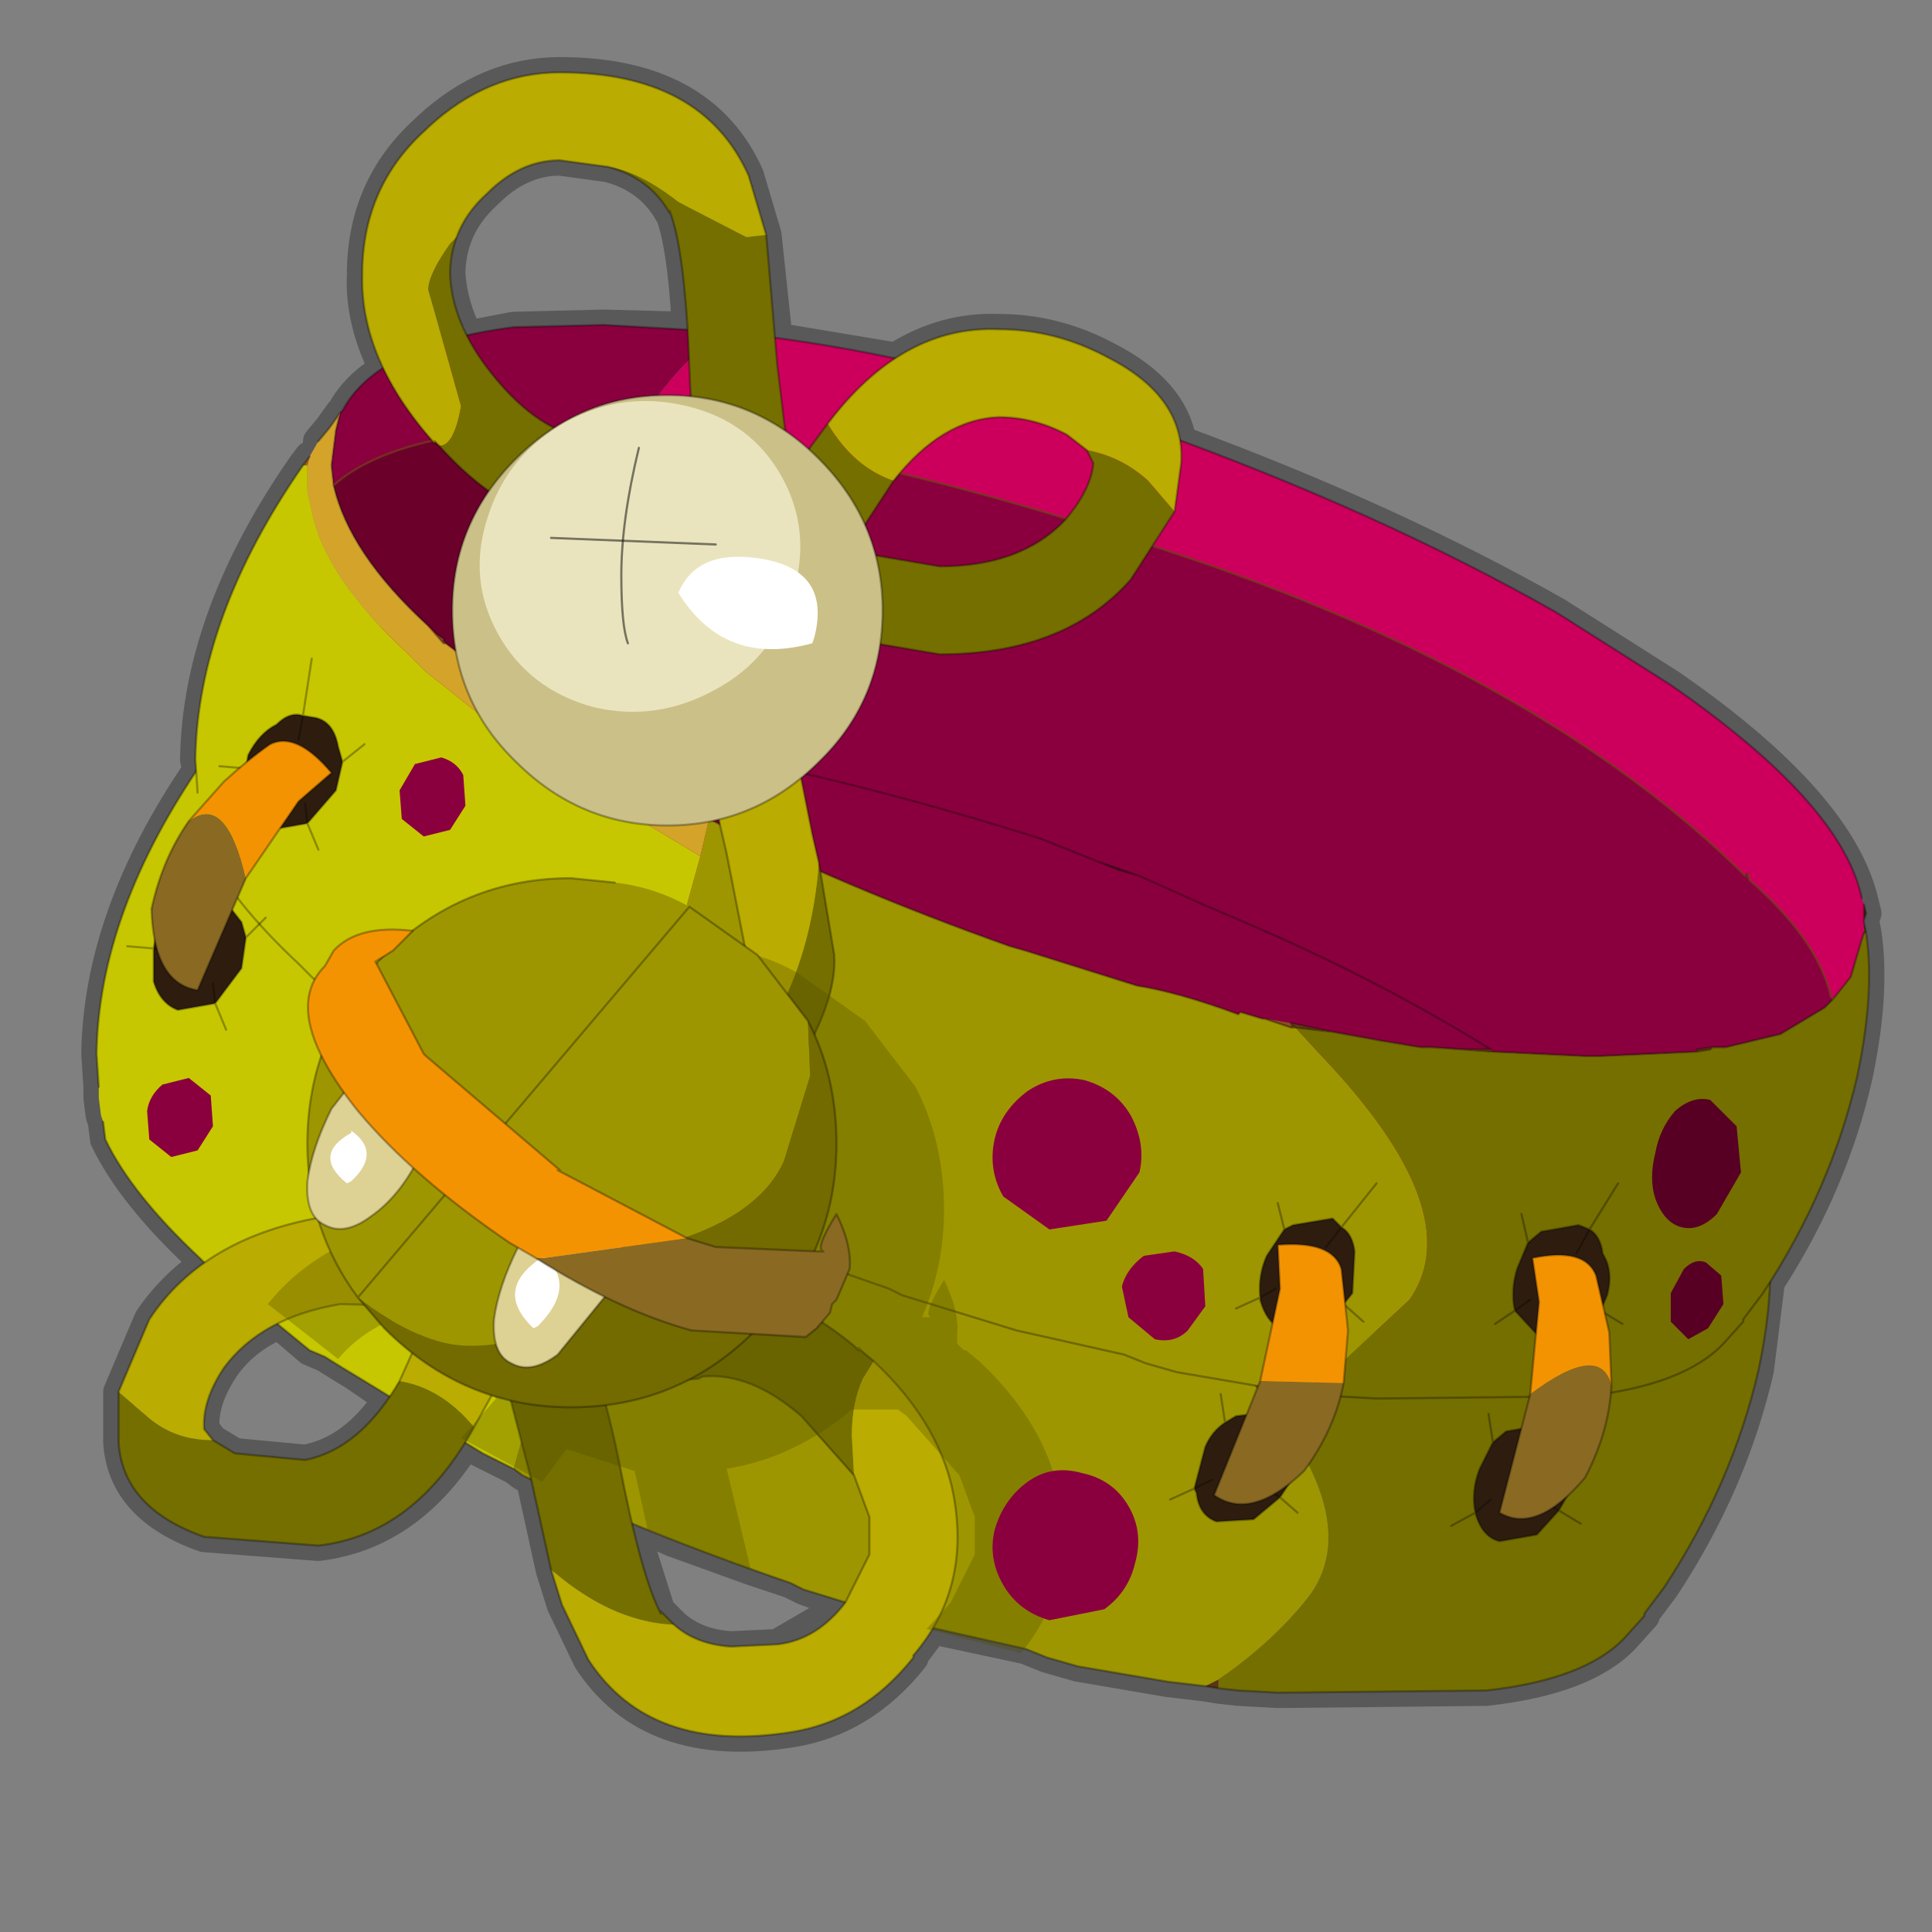 <?xml version="1.0" encoding="UTF-8" standalone="no"?>
<svg xmlns:xlink="http://www.w3.org/1999/xlink" height="440.0px" width="440.0px" xmlns="http://www.w3.org/2000/svg">
  <rect width="100%" height="100%" fill="#808080" stroke="none"/>
  <g transform="matrix(10.0, 0.0, 0.0, 10.0, 0.0, 0.0)">
    <use height="44.0" transform="matrix(1.0, 0.0, 0.0, 1.0, 0.0, 0.0)" width="44.0" xlink:href="#shape0"/>
  </g>
  <defs>
    <g id="shape0" transform="matrix(1.0, 0.0, 0.0, 1.0, 0.0, 0.0)">
      <path d="M44.0 44.0 L0.0 44.0 0.0 0.0 44.0 0.0 44.0 44.0" fill="#43adca" fill-opacity="0.0" fill-rule="evenodd" stroke="none"/>
      <path d="M7.25 10.05 L7.5 9.75 7.75 9.4 7.8 9.35 Q8.1 8.8 8.75 8.4 8.2 7.3 8.25 6.25 8.25 4.25 9.7 2.95 L9.75 2.9 Q11.1 1.65 12.75 1.65 16.0 1.65 17.05 4.0 L17.45 5.35 17.7 7.7 20.4 8.15 Q21.5 7.45 22.75 7.5 24.05 7.5 25.25 8.15 26.7 8.9 26.9 10.05 31.65 11.8 35.45 13.95 L38.05 15.6 Q41.95 18.3 42.45 20.6 L42.5 20.8 42.45 20.95 42.45 21.0 42.5 21.25 Q42.7 22.6 42.3 24.5 41.75 26.95 40.3 29.2 L40.05 31.2 Q39.45 33.8 37.9 36.15 L37.45 36.75 37.45 36.8 37.0 37.3 Q36.1 38.25 33.85 38.5 L29.1 38.55 28.2 38.5 27.75 38.45 27.45 38.4 26.6 38.3 24.55 37.95 23.85 37.75 23.35 37.55 21.25 37.1 20.8 37.7 20.8 37.75 Q19.65 39.2 18.0 39.45 14.8 39.95 13.4 37.8 L12.8 36.55 12.55 35.75 12.1 33.7 11.9 33.6 11.7 33.45 11.0 33.1 10.6 32.9 Q9.3 34.95 7.25 35.2 L4.65 35.0 Q2.8 34.35 2.7 32.85 L2.7 31.7 3.4 30.05 Q3.9 29.3 4.7 28.75 L4.55 28.65 Q3.0 27.2 2.4 25.95 L2.35 25.55 2.3 25.4 2.25 25.0 2.25 24.75 2.2 24.0 Q2.25 20.85 4.5 17.55 L4.45 17.3 Q4.5 14.05 6.9 10.6 L7.05 10.4 M42.45 20.6 L42.45 20.95 M39.75 19.95 Q35.25 15.5 27.2 12.75 L26.35 12.45 24.3 11.8 20.5 10.8 19.65 10.6 18.55 10.35 18.65 10.45 Q20.1 11.9 20.1 13.9 L19.95 15.3 22.5 16.0 24.0 16.5 Q29.15 18.35 33.2 20.65 L35.8 22.3 37.95 24.0 38.65 23.95 38.7 23.95 38.75 23.95 39.0 23.85 39.3 23.85 40.55 23.55 41.55 22.95 41.6 22.9 41.75 22.75 41.7 22.7 Q41.4 21.4 39.85 20.05 L39.8 19.9 39.75 19.95 M39.0 23.85 L38.95 23.9 38.75 23.95 M41.75 22.75 L42.15 22.25 42.25 21.9 42.4 21.4 42.15 22.25 M20.4 8.15 L24.75 9.3 26.25 9.8 26.9 10.05 M19.95 15.3 L17.75 14.8 16.6 14.6 14.2 14.25 14.15 14.25 11.5 14.1 11.2 14.1 10.3 14.1 9.65 14.15 9.45 14.15 8.7 14.3 Q6.25 14.75 5.55 16.05 L5.5 16.1 5.4 16.5 5.3 17.3 5.3 17.5 5.35 17.6 5.35 17.75 Q5.9 17.25 6.8 16.95 L7.65 16.75 9.95 16.45 10.8 16.5 11.05 16.5 11.8 16.45 12.2 16.5 Q14.9 16.65 18.5 17.55 21.4 18.25 24.95 19.45 30.4 21.3 34.25 24.0 L37.5 26.65 37.55 26.6 37.6 26.75 Q39.15 28.1 39.45 29.4 L39.5 29.45 39.9 28.95 40.0 28.6 40.15 28.1 39.9 28.95 M36.5 30.65 L36.7 30.6 36.75 30.55 36.7 30.55 36.5 30.65 36.45 30.65 36.4 30.65 35.05 30.75 34.2 30.75 33.85 30.75 31.75 30.65 31.2 30.6 31.15 30.6 31.05 30.6 30.7 30.6 30.35 30.55 30.1 30.55 29.2 30.4 29.05 30.4 28.1 30.2 27.25 30.1 27.15 30.1 26.65 29.9 26.5 29.9 26.0 29.75 25.95 29.8 23.65 29.15 21.1 28.35 20.75 28.25 18.9 27.55 17.5 27.0 13.9 25.35 11.0 23.6 10.75 23.45 10.35 23.15 10.0 23.0 7.95 21.4 7.9 21.35 7.85 21.35 7.5 20.95 6.05 19.3 Q5.5 18.5 5.35 17.75 M36.75 30.55 L37.05 30.55 38.3 30.25 39.3 29.65 39.35 29.6 39.5 29.45 M29.15 29.15 L28.75 28.95 Q28.65 29.25 28.7 29.55 L29.15 29.35 29.15 29.15 30.7 30.0 31.4 30.4 31.7 30.6 31.2 30.6 M29.05 30.4 L29.05 30.2 Q28.8 30.0 28.7 29.6 L28.7 29.55 28.15 29.8 M30.7 30.0 L30.7 30.3 30.7 30.6 M29.05 30.2 L29.15 29.35 M28.75 28.95 L25.85 27.6 25.15 27.3 23.7 26.65 23.2 26.5 22.7 26.3 21.45 25.8 19.0 25.1 19.05 26.05 18.9 27.55 M27.25 30.1 L27.15 30.0 28.1 30.2 M19.0 25.1 L18.4 24.9 14.35 23.95 12.0 23.55 10.75 23.45 M18.3 36.2 L18.0 36.05 17.1 35.75 15.3 35.1 14.75 34.85 14.4 34.7 15.05 36.75 15.05 36.7 15.35 37.0 Q15.85 37.45 16.65 37.5 L17.7 37.45 19.25 36.55 18.3 36.2 M21.25 37.1 L21.15 37.1 20.9 37.0 19.25 36.55 M23.7 26.65 L22.7 26.3 M37.95 24.0 Q39.85 25.7 40.2 27.3 L40.25 27.5 40.2 27.65 40.2 27.7 40.25 27.95 40.3 29.2 M40.2 27.65 L40.2 27.3 M8.75 8.4 Q9.25 8.0 10.05 7.8 L10.65 7.65 Q10.3 6.95 10.25 6.25 10.25 5.8 10.4 5.4 10.6 4.85 11.1 4.4 11.85 3.65 12.75 3.65 L13.85 3.8 Q14.8 4.05 15.25 4.85 L15.25 4.8 Q15.55 5.55 15.65 7.45 L16.4 7.55 17.7 7.7 M10.65 7.65 L11.7 7.45 13.75 7.4 15.65 7.45 M10.3 14.1 L10.3 13.9 Q10.3 11.9 11.75 10.45 L12.55 9.8 12.2 9.75 10.3 9.95 9.85 10.05 Q8.35 10.35 7.6 11.05 7.95 12.55 9.65 14.15 M12.55 9.8 Q13.65 9.05 15.0 9.0 L15.2 9.0 Q17.1 9.0 18.55 10.35 M12.55 12.25 L13.6 12.35 14.2 12.4 14.55 10.2 M7.6 11.05 L7.55 10.6 7.65 9.8 7.75 9.4 M4.5 17.55 L4.65 17.3 4.8 17.1 M5.0 16.75 L5.25 16.45 5.5 16.1 M7.5 20.95 L7.7 21.15 7.85 21.25 7.85 21.3 7.9 21.35 M16.3 12.4 L14.2 12.4 14.15 13.1 14.2 14.25 M10.6 32.9 L8.85 31.85 Q8.05 33.05 6.95 33.25 L5.35 33.1 4.85 32.8 4.65 32.55 Q4.6 31.9 5.1 31.15 5.55 30.5 6.35 30.15 L4.85 28.95 4.7 28.75 M8.85 31.85 L8.05 31.3 7.8 31.15 7.4 30.9 7.05 30.75 6.35 30.15 M14.4 34.7 L12.1 33.7" fill="none" stroke="#000000" stroke-linecap="round" stroke-linejoin="round" stroke-opacity="0.302" stroke-width="0.7"/>
      <path d="M7.7 21.15 L7.85 21.25 7.85 21.3 7.7 21.15" fill="#9e653f" fill-rule="evenodd" stroke="none"/>
      <path d="M37.5 26.65 L37.55 26.6 37.55 26.7 37.5 26.65" fill="#6c2206" fill-rule="evenodd" stroke="none"/>
      <path d="M40.2 27.3 L40.25 27.5 40.2 27.65 40.2 27.3" fill="#472809" fill-rule="evenodd" stroke="none"/>
      <path d="M36.75 30.55 L36.7 30.6 36.4 30.65 36.4 30.6 36.75 30.55" fill="#6b3c0d" fill-rule="evenodd" stroke="none"/>
      <path d="M4.65 17.3 L4.8 17.1 4.75 17.3 4.65 17.3 M7.5 20.95 L7.7 21.15 7.85 21.3 7.9 21.35 7.85 21.35 7.5 20.95" fill="#9e5e1f" fill-rule="evenodd" stroke="none"/>
      <path d="M26.6 29.9 L27.15 30.0 27.15 30.1 26.6 29.9" fill="#8a521b" fill-rule="evenodd" stroke="none"/>
      <path d="M39.9 28.95 L40.0 28.6 40.15 28.1 39.9 28.95 M31.75 30.65 L31.05 30.6 31.15 30.6 31.7 30.6 31.75 30.65 M28.1 30.2 L27.25 30.1 27.15 30.0 27.25 30.1 27.15 30.1 27.15 30.0 28.1 30.2" fill="#704316" fill-rule="evenodd" stroke="none"/>
      <path d="M23.7 26.65 L23.2 26.5 22.7 26.3 23.7 26.65 M37.55 26.7 L37.55 26.6 37.6 26.75 37.55 26.7" fill="#2e1905" fill-rule="evenodd" stroke="none"/>
      <path d="M7.85 21.3 L8.3 21.65 7.9 21.35 7.85 21.3" fill="#331c06" fill-rule="evenodd" stroke="none"/>
      <path d="M40.2 27.7 L40.25 27.95 40.2 27.95 40.2 27.7 M27.75 38.45 L27.45 38.4 27.75 38.25 27.75 38.45" fill="#593511" fill-rule="evenodd" stroke="none"/>
      <path d="M4.8 17.1 L5.0 16.75 5.25 16.45 5.5 16.1 5.4 16.5 5.3 17.3 5.35 17.75 Q5.7 19.3 7.5 20.95 L7.85 21.35 7.9 21.35 8.3 21.65 10.0 23.0 10.35 23.15 10.75 23.45 11.0 23.6 13.9 25.35 13.7 26.2 10.7 24.4 10.45 24.25 10.0 23.95 9.65 23.75 7.45 22.0 7.05 21.6 Q5.15 19.85 4.85 18.35 L4.75 17.9 4.75 17.3 4.8 17.1" fill="#d4a32a" fill-rule="evenodd" stroke="none"/>
      <path d="M11.7 33.45 L11.0 33.1 8.05 31.3 7.8 31.15 7.4 30.9 7.05 30.75 4.85 28.95 4.55 28.65 Q3.0 27.2 2.4 25.95 L2.35 25.55 2.3 25.4 2.25 25.0 2.25 24.75 2.2 24.0 Q2.25 20.75 4.65 17.3 L4.75 17.3 4.75 17.9 4.85 18.35 Q5.15 19.85 7.05 21.6 L7.45 22.0 9.65 23.75 10.0 23.95 10.45 24.25 10.7 24.4 13.7 26.2 11.7 33.45" fill="#c7c701" fill-rule="evenodd" stroke="none"/>
      <path d="M27.45 38.4 L26.6 38.3 24.55 37.95 23.85 37.75 23.35 37.55 20.9 37.0 18.3 36.2 18.0 36.05 Q14.65 34.9 11.9 33.6 L11.7 33.45 13.7 26.2 13.9 25.35 Q16.95 26.9 20.75 28.25 L21.1 28.35 23.65 29.15 25.95 29.8 26.0 29.75 26.5 29.9 26.6 29.9 27.15 30.1 27.25 30.1 27.8 30.7 Q31.25 34.3 29.85 36.3 29.05 37.35 27.75 38.25 L27.45 38.4" fill="#9e9600" fill-rule="evenodd" stroke="none"/>
      <path d="M40.25 27.95 Q40.45 29.3 40.05 31.2 39.45 33.8 37.9 36.15 L37.45 36.75 37.45 36.8 37.0 37.3 Q36.1 38.25 33.85 38.5 L29.1 38.55 28.2 38.5 27.75 38.45 27.75 38.25 Q29.05 37.35 29.85 36.3 31.25 34.3 27.8 30.7 L27.25 30.1 28.1 30.2 29.2 30.4 30.1 30.55 30.35 30.55 31.05 30.6 31.75 30.65 33.85 30.75 34.2 30.75 36.4 30.65 36.7 30.6 36.75 30.55 37.05 30.55 38.3 30.25 39.3 29.65 39.35 29.6 39.5 29.45 39.9 28.95 40.15 28.1 40.2 27.95 40.25 27.95" fill="#756f00" fill-rule="evenodd" stroke="none"/>
      <path d="M40.2 27.65 L40.2 27.7 40.2 27.95 40.15 28.1 40.0 28.6 39.9 28.95 39.5 29.45 39.35 29.6 39.3 29.65 38.3 30.25 37.05 30.55 36.75 30.55 36.4 30.6 36.4 30.65 34.2 30.75 33.85 30.75 31.75 30.65 31.7 30.6 Q29.05 28.95 25.85 27.6 L25.15 27.3 23.7 26.65 22.7 26.3 21.45 25.8 Q17.65 24.6 14.35 23.95 L12.0 23.55 10.75 23.45 10.35 23.15 10.0 23.0 8.3 21.65 7.85 21.3 7.85 21.25 7.7 21.15 7.5 20.95 Q5.7 19.3 5.35 17.75 L5.3 17.3 5.4 16.5 5.5 16.1 5.55 16.05 Q6.35 14.55 9.45 14.15 L11.5 14.1 14.15 14.25 Q17.95 14.6 22.5 16.0 L24.0 16.5 Q29.15 18.35 33.2 20.65 L35.8 22.3 Q39.7 25.0 40.15 27.15 L40.2 27.3 40.2 27.65 M37.55 26.6 L37.5 26.65 37.55 26.7 37.6 26.75 37.55 26.6 M37.5 26.65 Q33.0 22.2 24.95 19.45 17.15 16.8 12.2 16.5 L11.8 16.45 10.8 16.5 9.95 16.45 Q6.65 16.6 5.35 17.75 6.65 16.6 9.95 16.45 L10.8 16.5 11.8 16.45 12.2 16.5 Q17.15 16.8 24.95 19.45 33.0 22.2 37.5 26.65 M39.5 29.45 L39.45 29.4 Q39.15 28.1 37.6 26.75 39.15 28.1 39.45 29.4 L39.5 29.45" fill="#8a003e" fill-rule="evenodd" stroke="none"/>
      <path d="M40.2 27.3 L40.25 27.5 40.2 27.65 40.2 27.7 40.25 27.95 Q40.45 29.3 40.05 31.2 39.45 33.8 37.9 36.15 L37.45 36.75 37.45 36.8 37.0 37.3 Q36.1 38.25 33.85 38.5 L29.1 38.55 28.2 38.5 27.75 38.45 27.45 38.4 26.6 38.3 24.55 37.95 23.85 37.75 23.35 37.55 20.9 37.0 18.3 36.2 18.0 36.05 Q14.65 34.9 11.9 33.6 L11.7 33.45 11.0 33.1 8.05 31.3 7.8 31.15 7.4 30.9 7.05 30.75 4.85 28.95 4.55 28.65 Q3.0 27.2 2.4 25.95 L2.35 25.55 M2.25 24.75 L2.2 24.0 Q2.25 20.75 4.65 17.3 L4.8 17.1 M5.0 16.75 L5.25 16.45 5.5 16.1 5.55 16.05 Q6.35 14.55 9.45 14.15 L11.5 14.1 14.15 14.25 Q17.95 14.6 22.5 16.0 L24.0 16.5 Q29.15 18.35 33.2 20.65 L35.8 22.3 Q39.7 25.0 40.15 27.15 M40.2 27.3 L40.2 27.65 M40.15 28.1 L40.2 27.95 M39.9 28.95 L40.0 28.6 40.15 28.1 39.9 28.95 39.5 29.45 39.35 29.6 39.3 29.65 38.3 30.25 37.05 30.55 36.75 30.55 36.7 30.6 36.4 30.65 34.2 30.75 33.85 30.75 31.75 30.65 31.05 30.6 30.35 30.55 30.1 30.55 29.2 30.4 28.1 30.2 27.25 30.1 27.15 30.1 26.6 29.9 M22.7 26.3 L23.2 26.5 23.7 26.65 22.7 26.3 21.45 25.8 Q17.65 24.6 14.35 23.95 L12.0 23.55 10.75 23.45 11.0 23.6 13.9 25.35 Q16.95 26.9 20.75 28.25 L21.1 28.35 23.65 29.15 25.95 29.8 26.0 29.75 26.5 29.9 26.6 29.9 M27.15 30.0 L28.1 30.2 M37.55 26.6 L37.5 26.65 M7.5 20.95 Q5.7 19.3 5.35 17.75 L5.3 17.3 5.4 16.5 5.5 16.1 M7.7 21.15 L7.85 21.25 7.85 21.3 7.9 21.35 8.3 21.65 10.0 23.0 10.35 23.15 10.75 23.45 M7.5 20.95 L7.7 21.15 M7.5 20.95 L7.85 21.35 7.9 21.35 M36.4 30.6 L36.75 30.55 M31.05 30.6 L31.15 30.6 31.7 30.6 Q29.05 28.95 25.85 27.6 L25.15 27.3 23.7 26.65 M27.15 30.0 L27.25 30.1" fill="none" stroke="#000000" stroke-linecap="round" stroke-linejoin="round" stroke-opacity="0.302" stroke-width="0.05"/>
      <path d="M37.55 26.6 L37.6 26.75 Q39.15 28.1 39.45 29.4 L39.5 29.45 M5.35 17.75 Q6.65 16.6 9.95 16.45 L10.8 16.5 11.8 16.45 12.2 16.5 Q17.15 16.8 24.95 19.45 33.0 22.2 37.5 26.65" fill="none" stroke="#704316" stroke-linecap="round" stroke-linejoin="round" stroke-opacity="0.663" stroke-width="0.05"/>
      <path d="M42.45 21.25 L42.5 21.25 Q42.7 22.6 42.3 24.5 41.7 27.1 40.15 29.45 L39.7 30.05 39.7 30.1 39.25 30.6 Q38.35 31.55 36.1 31.8 L31.35 31.85 30.45 31.8 30.0 31.75 30.0 31.55 32.1 29.6 Q33.5 27.6 30.05 24.0 L29.5 23.4 30.35 23.5 31.45 23.7 32.35 23.85 32.6 23.85 34.0 23.95 36.1 24.05 36.45 24.05 38.65 23.95 38.95 23.9 39.0 23.85 39.3 23.85 40.55 23.55 41.55 22.95 41.6 22.9 41.75 22.75 42.15 22.25 42.4 21.4 42.45 21.25" fill="#756f00" fill-rule="evenodd" stroke="none"/>
      <path d="M42.45 21.25 L42.45 21.0 42.5 21.25 42.45 21.25 M30.0 31.55 L30.0 31.75 29.7 31.7 Q29.85 31.55 30.0 31.55" fill="#593511" fill-rule="evenodd" stroke="none"/>
      <path d="M42.45 20.95 L42.45 20.6 42.5 20.8 42.45 20.95" fill="#472809" fill-rule="evenodd" stroke="none"/>
      <path d="M42.15 22.25 L42.25 21.9 42.4 21.4 42.15 22.25 M34.0 23.95 L32.6 23.85 33.4 23.9 33.95 23.9 34.0 23.95 M30.35 23.5 L29.5 23.4 29.4 23.3 29.5 23.4 29.4 23.4 29.4 23.3 30.35 23.5" fill="#704316" fill-rule="evenodd" stroke="none"/>
      <path d="M39.8 19.9 L39.85 20.05 39.8 20.0 39.8 19.9 M24.95 19.6 L25.95 19.95 25.45 19.8 24.95 19.6" fill="#2e1905" fill-rule="evenodd" stroke="none"/>
      <path d="M29.5 23.4 L30.05 24.0 Q33.5 27.6 32.1 29.6 L30.0 31.55 Q29.85 31.55 29.7 31.7 L28.85 31.6 26.8 31.25 26.1 31.05 25.6 30.85 23.15 30.3 20.55 29.5 20.25 29.35 Q16.9 28.2 14.15 26.9 L13.95 26.75 15.95 19.5 16.15 18.65 Q19.2 20.2 23.0 21.55 L23.35 21.65 25.9 22.45 Q26.85 22.6 28.2 23.1 L28.25 23.05 28.75 23.2 28.8 23.2 29.4 23.4 29.5 23.4" fill="#9e9600" fill-rule="evenodd" stroke="none"/>
      <path d="M28.8 23.2 L29.4 23.3 29.4 23.4 28.8 23.2" fill="#8a521b" fill-rule="evenodd" stroke="none"/>
      <path d="M39.75 19.95 L39.8 19.9 39.8 20.0 39.75 19.95" fill="#6c2206" fill-rule="evenodd" stroke="none"/>
      <path d="M39.0 23.85 L38.95 23.9 38.65 23.95 38.65 23.9 39.0 23.85" fill="#6b3c0d" fill-rule="evenodd" stroke="none"/>
      <path d="M16.15 18.65 L15.95 19.5 12.95 17.7 12.7 17.55 12.25 17.25 11.9 17.05 9.7 15.3 9.3 14.9 Q7.4 13.15 7.1 11.65 L7.0 11.2 7.0 10.6 7.05 10.4 7.25 10.05 7.5 9.75 7.75 9.4 7.65 9.8 7.55 10.6 7.6 11.05 Q7.95 12.6 9.75 14.25 L10.1 14.65 10.15 14.65 10.55 14.95 12.25 16.3 12.6 16.45 13.0 16.75 13.25 16.9 16.15 18.65" fill="#d4a32a" fill-rule="evenodd" stroke="none"/>
      <path d="M9.75 14.25 L9.95 14.45 10.1 14.6 10.15 14.65 10.1 14.65 9.75 14.25 M7.05 10.4 L7.0 10.6 6.9 10.6 7.05 10.4" fill="#9e5e1f" fill-rule="evenodd" stroke="none"/>
      <path d="M15.95 19.5 L13.95 26.75 13.25 26.4 10.3 24.6 10.05 24.45 9.65 24.2 9.3 24.05 7.1 22.25 6.8 21.95 Q5.25 20.5 4.65 19.25 L4.6 18.85 4.55 18.7 4.5 18.3 4.5 18.05 4.45 17.3 Q4.5 14.05 6.9 10.6 L7.0 10.6 7.0 11.2 7.1 11.65 Q7.4 13.15 9.3 14.9 L9.7 15.3 11.9 17.05 12.25 17.25 12.7 17.55 12.95 17.7 15.95 19.5" fill="#c7c701" fill-rule="evenodd" stroke="none"/>
      <path d="M9.95 14.45 L10.1 14.55 10.1 14.6 9.95 14.45" fill="#9e653f" fill-rule="evenodd" stroke="none"/>
      <path d="M10.1 14.6 L10.55 14.95 10.15 14.65 10.1 14.6" fill="#331c06" fill-rule="evenodd" stroke="none"/>
      <path d="M42.45 21.0 L42.45 21.25 42.4 21.4 42.25 21.9 42.15 22.25 41.75 22.75 41.7 22.7 Q41.4 21.4 39.85 20.05 L39.8 19.9 39.75 19.95 Q35.25 15.5 27.2 12.75 19.4 10.1 14.45 9.8 15.15 8.6 16.4 7.55 20.2 7.9 24.75 9.3 L26.25 9.8 Q31.4 11.65 35.45 13.95 L38.05 15.6 Q41.95 18.3 42.4 20.45 L42.45 20.6 42.45 20.95 42.45 21.0" fill="#cc005c" fill-rule="evenodd" stroke="none"/>
      <path d="M16.4 7.55 Q15.15 8.6 14.45 9.8 19.4 10.1 27.2 12.75 35.25 15.5 39.75 19.95 L39.8 20.0 39.85 20.05 Q41.4 21.4 41.7 22.7 L41.75 22.75 41.6 22.9 41.55 22.95 40.55 23.55 39.3 23.85 39.0 23.85 38.65 23.9 38.65 23.95 36.45 24.05 36.1 24.05 34.0 23.95 33.95 23.9 Q31.3 22.25 28.1 20.9 L27.4 20.6 25.95 19.95 24.95 19.6 23.7 19.1 Q19.9 17.9 16.6 17.25 L14.25 16.85 13.7 15.25 13.7 15.2 Q13.05 12.2 14.45 9.8 L14.05 9.75 13.05 9.8 12.2 9.75 Q8.9 9.9 7.6 11.05 L7.55 10.6 7.65 9.8 7.75 9.4 7.8 9.35 Q8.6 7.85 11.7 7.45 L13.75 7.4 16.4 7.55" fill="#8a003e" fill-rule="evenodd" stroke="none"/>
      <path d="M7.6 11.05 Q8.9 9.9 12.2 9.75 L13.05 9.8 14.05 9.75 14.45 9.8 Q13.05 12.2 13.7 15.2 L13.7 15.25 14.25 16.85 13.0 16.75 12.6 16.45 12.25 16.3 10.55 14.95 10.1 14.6 10.1 14.55 9.95 14.45 9.75 14.25 Q7.95 12.6 7.6 11.05" fill="#6b002b" fill-rule="evenodd" stroke="none"/>
      <path d="M42.5 21.25 L42.45 21.0 42.45 20.95 42.45 20.6 42.5 20.8 42.45 20.95 M42.4 20.45 Q41.95 18.3 38.05 15.6 L35.45 13.95 Q31.4 11.65 26.25 9.8 L24.75 9.3 Q20.2 7.9 16.4 7.55 M39.75 19.95 L39.8 19.9 M41.75 22.75 L42.15 22.25 42.25 21.9 42.4 21.4 42.45 21.25 M41.75 22.75 L41.6 22.9 41.55 22.95 40.55 23.55 39.3 23.85 39.0 23.85 38.95 23.9 38.65 23.95 36.45 24.05 36.1 24.05 34.0 23.95 32.6 23.85 32.35 23.85 31.45 23.7 30.35 23.5 29.5 23.4 29.4 23.4 M30.0 31.75 L30.45 31.8 31.35 31.85 36.1 31.8 Q38.35 31.55 39.25 30.6 L39.7 30.1 39.7 30.05 40.15 29.45 Q41.7 27.1 42.3 24.5 42.7 22.6 42.5 21.25 M42.4 21.4 L42.15 22.25 M24.95 19.6 L25.95 19.95 27.4 20.6 28.1 20.9 Q31.3 22.25 33.95 23.9 L33.4 23.9 32.6 23.85 M24.95 19.6 L25.45 19.8 25.95 19.95 M28.8 23.2 L28.75 23.2 28.25 23.05 28.2 23.1 Q26.85 22.6 25.9 22.45 L23.35 21.65 23.0 21.55 Q19.2 20.2 16.15 18.65 M13.95 26.75 L14.15 26.9 Q16.9 28.2 20.25 29.35 L20.55 29.5 23.15 30.3 25.6 30.85 26.1 31.05 26.8 31.25 28.85 31.6 29.7 31.7 M28.8 23.2 L29.4 23.4 M29.4 23.3 L30.35 23.5 M29.4 23.3 L29.5 23.4 M14.25 16.85 L16.6 17.25 Q19.9 17.9 23.7 19.1 L24.95 19.6 M38.65 23.9 L39.0 23.85 M7.6 11.05 Q7.95 12.6 9.75 14.25 L9.95 14.45 10.1 14.55 10.1 14.6 M10.55 14.95 L12.25 16.3 12.6 16.45 13.0 16.75 14.25 16.85 M7.75 9.4 L7.8 9.35 Q8.6 7.85 11.7 7.45 L13.75 7.4 16.4 7.55 M7.6 11.05 L7.55 10.6 7.65 9.8 7.75 9.4 7.5 9.75 7.25 10.05 M6.9 10.6 Q4.5 14.05 4.45 17.3 L4.5 18.05 M4.6 18.85 L4.65 19.25 Q5.25 20.5 6.8 21.95 L7.1 22.25 9.3 24.05 9.65 24.2 10.05 24.45 10.3 24.6 13.25 26.4 13.95 26.75 M6.9 10.6 L7.05 10.4 M13.0 16.75 L13.25 16.9 16.15 18.65 M10.15 14.65 L10.55 14.95 M9.75 14.25 L10.1 14.65 10.15 14.65 10.1 14.6 M30.0 31.75 L29.7 31.7" fill="none" stroke="#000000" stroke-linecap="round" stroke-linejoin="round" stroke-opacity="0.302" stroke-width="0.05"/>
      <path d="M14.45 9.8 Q19.4 10.1 27.2 12.75 35.25 15.5 39.75 19.95 M39.8 19.9 L39.85 20.05 Q41.4 21.4 41.7 22.7 L41.75 22.75 M14.45 9.8 L14.05 9.75 13.05 9.8 12.2 9.75 Q8.9 9.9 7.6 11.05" fill="none" stroke="#704316" stroke-linecap="round" stroke-linejoin="round" stroke-opacity="0.663" stroke-width="0.05"/>
      <path d="M24.75 10.25 Q25.55 10.4 26.15 10.95 L26.75 11.65 25.75 13.2 Q24.25 14.9 21.4 14.9 L18.45 14.4 18.05 15.95 17.65 15.65 16.2 14.9 Q16.4 14.0 16.85 13.05 L16.6 12.7 16.6 12.65 Q15.8 11.4 15.7 8.35 15.6 5.7 15.25 4.8 L15.25 4.85 Q14.8 4.05 13.85 3.8 14.55 3.9 15.45 4.6 L17.0 5.4 17.45 5.35 17.7 8.3 18.0 10.8 18.85 9.65 Q19.45 10.65 20.35 10.95 L19.4 12.4 19.4 12.35 19.35 12.55 21.4 12.9 Q23.25 12.9 24.25 11.85 24.85 11.15 24.9 10.55 L24.75 10.25 M10.0 10.15 L10.05 10.15 Q10.35 10.1 10.5 9.25 L10.15 8.0 9.75 6.6 Q9.75 6.25 10.25 5.55 L10.4 5.4 Q10.25 5.8 10.25 6.25 10.3 7.5 11.4 8.75 12.4 9.9 13.5 10.0 L13.6 9.95 14.35 10.0 14.85 10.6 14.8 11.35 Q14.7 12.0 13.6 12.0 11.7 12.05 10.0 10.15 M18.65 19.65 L19.0 21.75 Q19.05 22.55 18.5 23.65 L18.35 23.9 Q17.35 25.6 15.9 25.75 L15.15 25.55 Q14.8 25.3 14.75 24.9 L15.0 24.9 Q16.75 24.9 17.75 23.0 18.5 21.55 18.65 19.65" fill="#756f00" fill-rule="evenodd" stroke="none"/>
      <path d="M24.75 10.25 L24.3 9.9 Q23.55 9.5 22.75 9.5 21.45 9.55 20.35 10.95 19.45 10.65 18.85 9.65 20.55 7.4 22.75 7.5 24.05 7.5 25.25 8.15 27.0 9.05 26.9 10.55 L26.75 11.65 26.15 10.95 Q25.55 10.4 24.75 10.25 M10.0 10.15 L9.9 10.05 9.9 10.1 Q8.2 8.2 8.25 6.25 8.25 4.25 9.7 2.95 L9.75 2.9 Q11.1 1.65 12.75 1.65 16.0 1.65 17.05 4.0 L17.45 5.35 17.0 5.4 15.45 4.6 Q14.55 3.9 13.85 3.8 L12.75 3.65 Q11.85 3.65 11.1 4.4 10.6 4.85 10.4 5.4 L10.25 5.55 Q9.75 6.25 9.75 6.6 L10.15 8.0 10.5 9.25 Q10.35 10.1 10.05 10.15 L10.0 10.15 M16.2 14.9 L17.65 15.65 18.05 15.95 18.0 16.5 18.5 19.0 18.65 19.65 Q18.5 21.55 17.75 23.0 16.75 24.9 15.0 24.9 L14.75 24.9 Q14.7 24.5 14.95 24.15 15.2 23.8 15.6 23.75 L15.9 23.65 16.6 22.9 17.0 21.75 16.55 19.45 Q16.0 17.1 16.0 16.5 L16.2 14.9" fill="#baac00" fill-rule="evenodd" stroke="none"/>
      <path d="M20.35 10.95 Q21.45 9.55 22.75 9.5 23.55 9.5 24.3 9.9 L24.75 10.25 M26.75 11.65 L26.9 10.55 Q27.0 9.05 25.25 8.15 24.05 7.5 22.75 7.5 20.55 7.4 18.85 9.65 M20.35 10.95 L19.4 12.4 19.4 12.35 19.35 12.55 21.4 12.9 Q23.25 12.9 24.25 11.85 24.85 11.15 24.9 10.55 L24.75 10.25 M18.05 15.95 L18.45 14.4 21.4 14.9 Q24.25 14.9 25.75 13.2 L26.75 11.65 M17.45 5.35 L17.05 4.0 Q16.0 1.65 12.75 1.65 11.1 1.65 9.75 2.9 L9.7 2.95 Q8.25 4.25 8.25 6.25 8.2 8.2 9.9 10.1 L9.9 10.05 10.0 10.15 Q11.7 12.05 13.6 12.0 14.7 12.0 14.8 11.35 L14.85 10.6 14.35 10.0 13.6 9.95 13.5 10.0 Q12.4 9.9 11.4 8.75 10.3 7.5 10.25 6.25 10.25 5.8 10.4 5.4 10.6 4.85 11.1 4.4 11.85 3.65 12.75 3.65 L13.85 3.8 Q14.8 4.05 15.25 4.85 L15.25 4.8 Q15.6 5.7 15.7 8.35 15.8 11.4 16.6 12.65 L16.6 12.7 16.85 13.05 Q16.4 14.0 16.2 14.9 M17.45 5.35 L17.7 8.3 18.0 10.8 18.85 9.65 M18.05 15.95 L18.0 16.5 18.5 19.0 18.65 19.65 19.0 21.75 Q19.05 22.55 18.5 23.65 L18.35 23.9 Q17.35 25.6 15.9 25.75 L15.15 25.55 Q14.8 25.3 14.75 24.9 14.7 24.5 14.95 24.15 15.2 23.8 15.6 23.75 L15.9 23.65 16.6 22.9 17.0 21.75 16.55 19.45 Q16.0 17.1 16.0 16.5 L16.2 14.9" fill="none" stroke="#000000" stroke-linecap="round" stroke-linejoin="round" stroke-opacity="0.302" stroke-width="0.05"/>
      <path d="M2.7 31.7 L3.4 32.3 Q4.0 32.8 4.85 32.8 L5.35 33.1 6.95 33.25 Q8.2 33.0 9.1 31.45 10.05 31.6 10.8 32.5 9.45 34.95 7.25 35.2 L4.65 35.0 Q2.8 34.35 2.7 32.85 L2.7 31.7 M11.45 31.2 Q11.65 30.0 12.4 29.05 L12.5 29.15 12.5 29.2 Q13.5 30.3 14.1 33.3 14.6 35.9 15.05 36.75 L15.05 36.7 15.35 37.0 Q14.05 36.95 12.8 35.95 L12.55 35.75 12.1 33.7 11.45 31.2 M19.45 33.6 L18.25 32.25 Q17.1 31.25 16.0 31.35 L15.9 31.4 15.2 31.45 Q14.8 31.3 14.6 30.95 14.4 30.6 14.5 30.2 14.5 29.5 15.55 29.35 17.45 29.0 19.45 30.65 L19.55 30.75 19.6 30.75 19.9 31.0 19.65 31.4 Q19.4 31.95 19.4 32.7 L19.45 33.6" fill="#756f00" fill-rule="evenodd" stroke="none"/>
      <path d="M12.15 24.0 L12.55 25.3 12.6 26.9 12.2 28.85 12.4 29.05 Q11.65 30.0 11.45 31.2 L11.45 31.25 11.35 31.5 10.8 32.5 Q10.05 31.6 9.1 31.45 L9.8 29.9 9.8 29.95 9.85 29.75 7.75 29.7 Q5.95 30.0 5.1 31.15 4.6 31.9 4.65 32.55 L4.85 32.8 Q4.0 32.8 3.4 32.3 L2.7 31.7 3.4 30.05 Q4.65 28.15 7.45 27.7 L10.45 27.75 10.6 26.15 10.6 25.6 10.05 24.0 12.15 24.0 M15.35 37.0 Q15.85 37.45 16.65 37.5 L17.7 37.45 Q18.6 37.35 19.25 36.5 L19.8 35.4 19.8 34.65 19.8 34.55 19.45 33.6 19.4 32.7 Q19.4 31.95 19.65 31.4 L19.9 31.0 Q21.5 32.5 21.75 34.25 22.05 36.25 20.8 37.7 L20.8 37.75 Q19.65 39.2 18.0 39.45 14.8 39.95 13.4 37.8 L12.8 36.55 12.55 35.75 12.8 35.95 Q14.05 36.95 15.35 37.0" fill="#baac00" fill-rule="evenodd" stroke="none"/>
      <path d="M12.4 29.05 L12.2 28.85 12.6 26.9 12.55 25.3 12.15 24.0 M10.05 24.0 L10.6 25.6 10.6 26.15 10.45 27.75 7.45 27.7 Q4.65 28.15 3.4 30.05 L2.7 31.7 2.7 32.85 Q2.8 34.35 4.65 35.0 L7.25 35.2 Q9.45 34.95 10.8 32.5 L11.35 31.5 M4.85 32.8 L4.65 32.55 Q4.6 31.9 5.1 31.15 5.95 30.0 7.75 29.7 L9.85 29.75 9.8 29.95 9.8 29.9 9.1 31.45 Q8.2 33.0 6.95 33.25 L5.35 33.1 4.85 32.8 M11.45 31.25 L11.45 31.2 M12.4 29.05 L12.5 29.15 12.5 29.2 Q13.5 30.3 14.1 33.3 14.6 35.9 15.05 36.75 L15.05 36.7 15.35 37.0 Q15.85 37.45 16.65 37.5 L17.7 37.45 Q18.6 37.35 19.25 36.5 L19.8 35.4 19.8 34.65 19.8 34.55 19.45 33.6 18.25 32.25 Q17.1 31.25 16.0 31.35 L15.9 31.4 15.2 31.45 Q14.8 31.3 14.6 30.95 14.4 30.6 14.5 30.2 14.5 29.5 15.55 29.35 17.45 29.0 19.45 30.65 L19.55 30.75 19.55 30.7 19.6 30.75 19.9 31.0 Q21.5 32.5 21.75 34.25 22.05 36.25 20.8 37.7 L20.8 37.75 Q19.65 39.2 18.0 39.45 14.8 39.95 13.4 37.8 L12.8 36.55 12.55 35.75 12.1 33.7 11.45 31.2" fill="none" stroke="#000000" stroke-linecap="round" stroke-linejoin="round" stroke-opacity="0.302" stroke-width="0.05"/>
      <path d="M11.05 23.4 L11.0 23.4 11.05 23.45 11.05 23.4 M10.05 23.15 Q10.6 22.55 11.85 22.7 13.4 21.5 15.45 21.5 L16.45 21.6 Q17.35 21.7 18.15 22.15 L19.7 23.25 20.85 24.75 Q21.5 26.0 21.5 27.55 21.5 28.85 21.0 30.0 L21.05 30.0 21.2 30.0 Q21.0 29.95 21.5 29.15 21.85 29.85 21.8 30.4 L21.8 30.6 21.85 30.65 21.95 30.75 22.0 30.75 22.3 31.0 Q23.9 32.5 24.15 34.25 24.45 36.2 23.25 37.65 L21.1 37.1 21.65 36.5 22.2 35.4 22.2 34.65 22.2 34.55 21.85 33.6 20.65 32.25 20.45 32.1 19.4 32.1 Q18.1 33.2 16.55 33.45 L17.1 35.75 17.05 35.75 14.75 34.85 14.5 33.7 14.45 33.5 12.9 33.0 12.35 33.75 10.5 32.75 11.3 31.85 11.2 31.75 10.6 31.05 9.9 29.75 Q8.45 30.05 7.7 30.95 L6.1 29.7 Q7.25 28.25 9.45 27.8 L9.45 27.55 Q9.45 26.5 9.8 25.55 9.1 24.25 9.85 23.5 L10.05 23.15" fill="#4f4900" fill-opacity="0.302" fill-rule="evenodd" stroke="none"/>
      <path d="M8.15 29.55 Q7.0 28.0 7.0 26.05 7.0 23.55 8.75 21.75 10.55 20.0 13.0 20.0 L14.0 20.1 Q14.9 20.2 15.7 20.65 L17.25 21.75 18.4 23.25 18.45 24.5 17.85 26.45 Q17.35 27.55 15.7 28.15 14.0 28.7 13.0 29.8 12.15 30.65 10.7 30.65 9.6 30.65 8.15 29.55" fill="#9e9600" fill-rule="evenodd" stroke="none"/>
      <path d="M18.4 23.25 Q19.05 24.5 19.05 26.05 19.05 27.6 18.35 28.9 L17.95 29.5 17.25 30.25 Q15.5 32.05 13.0 32.05 10.55 32.05 8.75 30.25 L8.15 29.55 Q9.6 30.65 10.7 30.65 12.15 30.65 13.0 29.8 14.0 28.7 15.7 28.15 17.35 27.55 17.85 26.45 L18.45 24.5 18.4 23.25" fill="#736a00" fill-rule="evenodd" stroke="none"/>
      <path d="M8.15 29.55 Q7.0 28.0 7.0 26.05 7.0 23.55 8.75 21.75 10.55 20.0 13.0 20.0 L14.0 20.1 M15.7 20.65 L17.25 21.75 18.4 23.25 Q19.05 24.5 19.05 26.05 19.05 27.6 18.35 28.9 L17.95 29.5 17.25 30.25 Q15.5 32.05 13.0 32.05 10.55 32.05 8.75 30.25 L8.15 29.55 Z" fill="none" stroke="#000000" stroke-linecap="round" stroke-linejoin="round" stroke-opacity="0.302" stroke-width="0.05"/>
      <path d="M10.05 25.15 L9.55 26.35 Q9.1 27.25 8.45 27.7 7.85 28.15 7.4 27.9 6.95 27.7 7.0 26.9 7.1 26.15 7.55 25.25 L8.45 24.1 Q8.85 24.75 10.05 25.15" fill="#ded194" fill-rule="evenodd" stroke="none"/>
      <path d="M10.05 25.15 L9.55 26.35 Q9.1 27.25 8.45 27.7 7.85 28.15 7.4 27.9 6.95 27.7 7.0 26.9 7.1 26.15 7.55 25.25 L8.45 24.1" fill="none" stroke="#000000" stroke-linecap="round" stroke-linejoin="round" stroke-opacity="0.302" stroke-width="0.05"/>
      <path d="M8.0 26.9 L7.9 26.95 Q7.1 26.3 8.0 25.8 L8.0 25.75 Q8.7 26.25 8.0 26.9" fill="#ffffff" fill-rule="evenodd" stroke="none"/>
      <path d="M12.7 27.25 L12.85 27.3 14.35 27.95 13.8 29.5 12.7 30.85 Q12.1 31.3 11.65 31.05 11.2 30.85 11.25 30.05 11.35 29.3 11.8 28.4 12.2 27.7 12.7 27.25" fill="#ded194" fill-rule="evenodd" stroke="none"/>
      <path d="M12.7 27.25 Q12.2 27.7 11.8 28.4 11.35 29.3 11.25 30.05 11.2 30.85 11.65 31.05 12.1 31.3 12.7 30.85 L13.8 29.5 14.35 27.95" fill="none" stroke="#000000" stroke-linecap="round" stroke-linejoin="round" stroke-opacity="0.302" stroke-width="0.05"/>
      <path d="M12.25 30.2 L12.15 30.25 Q11.2 29.35 12.4 28.6 13.15 29.3 12.25 30.2" fill="#ffffff" fill-rule="evenodd" stroke="none"/>
      <path d="M12.2 28.65 L11.6 28.3 Q9.4 26.8 8.15 25.3 6.35 23.05 7.4 22.0 L7.6 21.65 Q8.15 21.05 9.4 21.2 L8.95 21.65 8.55 21.9 9.65 24.0 9.7 24.05 12.75 26.65 12.7 26.65 15.65 28.2 12.4 28.65 12.2 28.65" fill="#f49302" fill-rule="evenodd" stroke="none"/>
      <path d="M12.2 28.65 L12.4 28.65 15.65 28.2 16.3 28.4 18.6 28.5 18.75 28.5 Q18.55 28.45 19.05 27.65 19.4 28.35 19.35 28.9 L19.05 29.6 18.95 29.7 18.9 29.9 18.6 30.25 18.35 30.45 15.75 30.3 Q14.1 29.85 12.2 28.65" fill="#8a6923" fill-rule="evenodd" stroke="none"/>
      <path d="M15.65 28.2 L12.7 26.65 12.75 26.65 9.7 24.05 9.65 24.0 8.55 21.9 8.95 21.65 9.4 21.2 Q8.15 21.05 7.6 21.65 L7.4 22.0 Q6.35 23.05 8.15 25.3 9.4 26.8 11.6 28.3 L12.2 28.65 M15.65 28.2 L16.3 28.4 18.6 28.5 18.75 28.5 Q18.55 28.45 19.05 27.65 19.4 28.35 19.35 28.9 L19.05 29.6 18.95 29.7 18.9 29.9 18.6 30.25 18.35 30.45 15.75 30.3 Q14.1 29.85 12.2 28.65" fill="none" stroke="#000000" stroke-linecap="round" stroke-linejoin="round" stroke-opacity="0.302" stroke-width="0.05"/>
      <path d="M18.65 17.35 Q17.2 18.8 15.2 18.8 13.2 18.8 11.75 17.35 10.3 15.95 10.3 13.9 10.3 11.9 11.75 10.45 13.2 9.0 15.2 9.0 17.2 9.0 18.65 10.45 20.1 11.9 20.1 13.9 20.1 15.95 18.65 17.35" fill="#cbc087" fill-rule="evenodd" stroke="none"/>
      <path d="M18.65 17.35 Q17.2 18.8 15.2 18.8 13.2 18.8 11.75 17.35 10.3 15.95 10.3 13.9 10.3 11.9 11.75 10.45 13.2 9.0 15.2 9.0 17.2 9.0 18.65 10.45 20.1 11.9 20.1 13.9 20.1 15.95 18.65 17.35 Z" fill="none" stroke="#000000" stroke-linecap="round" stroke-linejoin="round" stroke-opacity="0.302" stroke-width="0.05"/>
      <path d="M18.05 13.55 Q17.6 15.0 16.3 15.7 14.95 16.45 13.5 16.1 12.05 15.7 11.35 14.45 10.65 13.2 11.1 11.8 11.55 10.35 12.9 9.6 14.2 8.9 15.65 9.25 17.1 9.6 17.8 10.85 18.5 12.1 18.05 13.55" fill="#fffbe3" fill-opacity="0.6" fill-rule="evenodd" stroke="none"/>
      <path d="M14.55 10.2 Q14.15 11.85 14.15 13.1 14.15 14.25 14.3 14.65" fill="none" stroke="#000000" stroke-linecap="round" stroke-linejoin="round" stroke-opacity="0.502" stroke-width="0.05"/>
      <path d="M12.55 12.25 L16.3 12.4" fill="none" stroke="#000000" stroke-linecap="round" stroke-linejoin="round" stroke-opacity="0.502" stroke-width="0.05"/>
      <path d="M18.55 14.5 L18.5 14.65 Q16.5 15.2 15.45 13.5 15.85 12.55 17.15 12.7 18.95 12.9 18.55 14.5" fill="#ffffff" fill-rule="evenodd" stroke="none"/>
      <path d="M28.7 29.55 Q28.65 29.05 28.85 28.6 L29.25 28.0 29.45 27.9 30.35 27.75 30.55 27.95 Q30.8 28.1 30.85 28.5 L30.8 29.45 30.6 29.7 30.1 30.25 29.25 30.3 Q28.85 30.15 28.7 29.6 L28.7 29.55 29.05 29.35 28.7 29.55 M30.2 29.5 L30.6 29.7 30.2 29.5 M30.55 27.95 L30.2 28.4 30.55 27.95" fill="#2e1d0e" fill-rule="evenodd" stroke="none"/>
      <path d="M30.55 27.95 L30.35 27.75 29.45 27.9 29.25 28.0 28.85 28.6 Q28.65 29.05 28.7 29.55 L29.05 29.35 M29.25 28.0 L29.1 27.4 M28.7 29.55 L28.15 29.8 M28.7 29.55 L28.7 29.6 Q28.85 30.15 29.25 30.3 L30.1 30.25 30.6 29.7 30.2 29.5 M30.55 27.95 L31.35 26.95 M30.55 27.95 Q30.8 28.1 30.85 28.5 L30.8 29.45 30.6 29.7 31.05 30.1 M30.2 28.4 L30.55 27.95 Z" fill="none" stroke="#000000" stroke-linecap="round" stroke-linejoin="round" stroke-opacity="0.302" stroke-width="0.05"/>
      <path d="M27.2 33.9 L27.45 32.95 Q27.6 32.6 27.9 32.4 L28.15 32.25 29.0 32.15 29.25 32.3 28.85 32.75 29.25 32.3 29.45 32.85 Q29.6 33.3 29.35 33.8 L29.15 34.1 28.55 34.6 27.7 34.65 Q27.3 34.5 27.25 34.0 L27.2 33.9 27.6 33.7 27.2 33.9 M28.75 33.85 L29.15 34.1 28.75 33.85" fill="#2e1d0e" fill-rule="evenodd" stroke="none"/>
      <path d="M29.25 32.3 L29.0 32.15 28.15 32.25 27.9 32.4 Q27.6 32.6 27.45 32.95 L27.2 33.9 27.6 33.7 M27.9 32.4 L27.8 31.75 M27.2 33.9 L26.65 34.15 M27.2 33.9 L27.25 34.0 Q27.3 34.5 27.7 34.65 L28.55 34.6 29.15 34.1 28.75 33.85 M28.85 32.75 L29.25 32.3 30.1 31.35 M29.25 32.3 L29.45 32.85 Q29.6 33.3 29.35 33.8 L29.15 34.1 29.55 34.45" fill="none" stroke="#000000" stroke-linecap="round" stroke-linejoin="round" stroke-opacity="0.302" stroke-width="0.05"/>
      <path d="M30.6 31.5 L28.7 31.45 27.65 34.05 Q28.5 34.65 29.7 33.5 30.4 32.55 30.6 31.5" fill="#8a6923" fill-rule="evenodd" stroke="none"/>
      <path d="M30.6 31.5 L30.7 30.3 30.55 28.9 Q30.35 28.25 29.1 28.35 L29.15 29.35 28.7 31.45 30.6 31.5" fill="#f49302" fill-rule="evenodd" stroke="none"/>
      <path d="M28.7 31.45 L29.15 29.35 29.1 28.35 Q30.35 28.25 30.55 28.9 L30.7 30.3 30.6 31.5 M28.7 31.45 L27.65 34.05 Q28.5 34.65 29.7 33.5 30.4 32.55 30.6 31.5" fill="none" stroke="#000000" stroke-linecap="round" stroke-linejoin="round" stroke-opacity="0.302" stroke-width="0.05"/>
      <path d="M34.5 29.85 Q34.4 29.4 34.55 28.9 L34.8 28.3 35.1 28.05 35.95 27.9 36.2 28.0 35.9 28.55 36.2 28.0 Q36.45 28.15 36.5 28.55 36.75 28.95 36.6 29.5 L36.45 29.85 36.0 30.35 35.15 30.55 34.55 29.9 34.5 29.85 34.85 29.6 34.5 29.85 M36.0 29.6 L36.45 29.85 36.0 29.6" fill="#2e1d0e" fill-rule="evenodd" stroke="none"/>
      <path d="M36.2 28.0 L35.95 27.9 35.1 28.05 34.8 28.3 34.55 28.9 Q34.4 29.4 34.5 29.85 L34.85 29.6 M34.8 28.3 L34.65 27.65 M34.5 29.85 L34.05 30.15 M34.5 29.85 L34.55 29.9 35.15 30.55 36.0 30.35 36.45 29.85 36.0 29.6 M35.9 28.55 L36.2 28.0 36.85 26.95 M36.2 28.0 Q36.45 28.15 36.5 28.55 36.75 28.95 36.6 29.5 L36.45 29.85 36.95 30.15" fill="none" stroke="#000000" stroke-linecap="round" stroke-linejoin="round" stroke-opacity="0.302" stroke-width="0.05"/>
      <path d="M33.6 34.45 Q33.5 33.95 33.7 33.45 L34.0 32.85 34.3 32.6 35.15 32.45 35.4 32.55 35.05 33.1 35.4 32.55 Q35.65 32.7 35.7 33.1 35.9 33.5 35.7 34.05 L35.5 34.4 35.0 34.95 34.15 35.1 Q33.75 35.0 33.6 34.45 L33.95 34.15 33.6 34.45 M35.1 34.15 L35.5 34.4 35.1 34.15" fill="#2e1d0e" fill-rule="evenodd" stroke="none"/>
      <path d="M35.4 32.55 L35.15 32.45 34.3 32.6 34.0 32.85 33.7 33.45 Q33.5 33.95 33.6 34.45 L33.95 34.15 M34.0 32.85 L33.9 32.2 M33.6 34.45 L33.05 34.75 M33.6 34.45 Q33.75 35.0 34.15 35.1 L35.0 34.95 35.5 34.4 35.1 34.15 M35.5 34.4 L36.0 34.7 M35.05 33.1 L35.4 32.55 36.15 31.5 M35.4 32.55 Q35.65 32.7 35.7 33.1 35.9 33.5 35.7 34.05 L35.5 34.4" fill="none" stroke="#000000" stroke-linecap="round" stroke-linejoin="round" stroke-opacity="0.302" stroke-width="0.05"/>
      <path d="M36.7 31.55 Q36.45 30.55 34.85 31.75 L34.15 34.45 Q35.0 34.95 36.1 33.65 36.65 32.6 36.7 31.55" fill="#8a6923" fill-rule="evenodd" stroke="none"/>
      <path d="M36.7 31.55 L36.65 30.35 36.35 29.05 Q36.1 28.4 34.9 28.65 L35.05 29.65 34.85 31.75 Q36.45 30.55 36.7 31.55" fill="#f49302" fill-rule="evenodd" stroke="none"/>
      <path d="M34.85 31.75 L35.05 29.65 34.9 28.65 Q36.1 28.4 36.35 29.05 L36.65 30.35 36.7 31.55 M34.85 31.75 L34.15 34.45 Q35.0 34.95 36.1 33.65 36.65 32.6 36.7 31.55" fill="none" stroke="#000000" stroke-linecap="round" stroke-linejoin="round" stroke-opacity="0.302" stroke-width="0.05"/>
      <path d="M7.0 18.75 L7.65 18.0 7.8 17.35 7.7 17.0 Q7.6 16.45 7.2 16.35 L6.9 16.3 6.8 16.85 6.9 16.3 Q6.6 16.2 6.3 16.5 5.9 16.7 5.65 17.2 L5.6 17.5 5.6 18.2 Q5.7 18.7 6.15 18.9 L7.0 18.75 6.95 18.3 7.0 18.75 M6.05 17.6 L5.6 17.5 6.05 17.6" fill="#2e1d0e" fill-rule="evenodd" stroke="none"/>
      <path d="M6.9 16.3 L7.2 16.35 Q7.6 16.45 7.7 17.0 L7.8 17.35 7.65 18.0 7.0 18.75 6.95 18.3 M7.8 17.35 L8.3 16.95 M7.0 18.75 L7.25 19.35 M7.0 18.75 L6.15 18.9 Q5.7 18.7 5.6 18.2 L5.6 17.5 6.05 17.6 M5.6 17.5 L5.0 17.45 M6.8 16.85 L6.9 16.3 7.1 15.0 M6.9 16.3 Q6.6 16.2 6.3 16.5 5.9 16.7 5.65 17.2 L5.6 17.5" fill="none" stroke="#000000" stroke-linecap="round" stroke-linejoin="round" stroke-opacity="0.302" stroke-width="0.05"/>
      <path d="M4.9 22.85 L5.5 22.05 5.6 21.35 5.5 21.0 4.95 20.3 4.7 20.3 Q4.4 20.2 4.1 20.5 3.75 20.75 3.55 21.3 L3.5 21.6 3.5 22.35 Q3.65 22.85 4.05 23.0 L4.9 22.85 4.85 22.4 4.9 22.85 M3.9 21.7 L3.5 21.6 3.9 21.7 M4.7 20.3 Q4.6 20.55 4.65 20.9 4.6 20.55 4.7 20.3" fill="#2e1d0e" fill-rule="evenodd" stroke="none"/>
      <path d="M4.7 20.3 L4.95 20.3 5.5 21.0 5.6 21.35 5.5 22.05 4.9 22.85 4.85 22.4 M5.6 21.35 L6.05 20.9 M4.9 22.85 L5.15 23.45 M4.9 22.85 L4.05 23.0 Q3.65 22.85 3.5 22.35 L3.5 21.6 3.9 21.7 M4.7 20.3 Q4.4 20.2 4.1 20.5 3.75 20.75 3.55 21.3 L3.5 21.6 2.9 21.55 M4.65 20.9 Q4.6 20.55 4.7 20.3 L4.8 18.95" fill="none" stroke="#000000" stroke-linecap="round" stroke-linejoin="round" stroke-opacity="0.302" stroke-width="0.05"/>
      <path d="M4.3 18.7 Q5.15 18.05 5.6 20.0 L4.5 22.55 Q3.5 22.4 3.45 20.7 3.7 19.55 4.3 18.7" fill="#8a6923" fill-rule="evenodd" stroke="none"/>
      <path d="M4.3 18.7 L5.1 17.8 Q5.65 17.3 6.15 16.95 6.75 16.65 7.55 17.6 L6.8 18.25 5.6 20.0 Q5.15 18.05 4.3 18.7" fill="#f49302" fill-rule="evenodd" stroke="none"/>
      <path d="M5.6 20.0 L6.8 18.25 7.55 17.6 Q6.75 16.65 6.15 16.95 5.65 17.3 5.1 17.8 L4.3 18.7 M5.6 20.0 L4.5 22.55 Q3.5 22.4 3.45 20.7 3.7 19.55 4.3 18.7" fill="none" stroke="#000000" stroke-linecap="round" stroke-linejoin="round" stroke-opacity="0.302" stroke-width="0.05"/>
      <path d="M25.2 27.8 L23.9 28.0 22.85 27.25 Q22.5 26.65 22.65 25.95 22.8 25.3 23.4 24.85 24.0 24.45 24.7 24.6 25.4 24.8 25.75 25.4 26.1 26.05 25.95 26.7 L25.2 27.8" fill="#8a003e" fill-rule="evenodd" stroke="none"/>
      <path d="M27.05 30.3 Q26.75 30.6 26.3 30.5 L25.7 30.0 25.55 29.3 Q25.65 28.9 26.05 28.6 L26.75 28.5 Q27.2 28.6 27.4 28.9 L27.45 29.75 27.05 30.3" fill="#8a003e" fill-rule="evenodd" stroke="none"/>
      <path d="M25.15 36.65 L23.9 36.9 Q23.2 36.7 22.85 36.1 22.5 35.5 22.65 34.85 22.85 34.15 23.4 33.75 23.95 33.35 24.65 33.55 25.35 33.7 25.7 34.3 26.05 34.9 25.85 35.6 25.7 36.25 25.15 36.65" fill="#8a003e" fill-rule="evenodd" stroke="none"/>
      <path d="M10.25 18.9 L9.65 19.05 9.15 18.65 9.1 18.0 9.45 17.4 10.05 17.25 Q10.4 17.35 10.55 17.65 L10.6 18.35 10.25 18.9" fill="#8a003e" fill-rule="evenodd" stroke="none"/>
      <path d="M4.5 26.2 L3.9 26.35 3.4 25.95 3.35 25.3 Q3.4 24.95 3.7 24.7 L4.3 24.55 4.8 24.95 4.85 25.65 4.5 26.2" fill="#8a003e" fill-rule="evenodd" stroke="none"/>
      <path d="M39.1 27.65 Q38.7 28.05 38.3 27.95 37.9 27.85 37.7 27.3 37.55 26.85 37.7 26.25 37.8 25.7 38.15 25.3 38.55 24.95 38.95 25.05 L39.55 25.65 39.65 26.7 39.1 27.65" fill="#570023" fill-rule="evenodd" stroke="none"/>
      <path d="M38.9 30.25 L38.45 30.5 38.05 30.1 38.05 29.45 38.35 28.9 Q38.6 28.65 38.85 28.75 L39.2 29.05 39.25 29.7 38.9 30.25" fill="#570023" fill-rule="evenodd" stroke="none"/>
    </g>
  </defs>
</svg>
